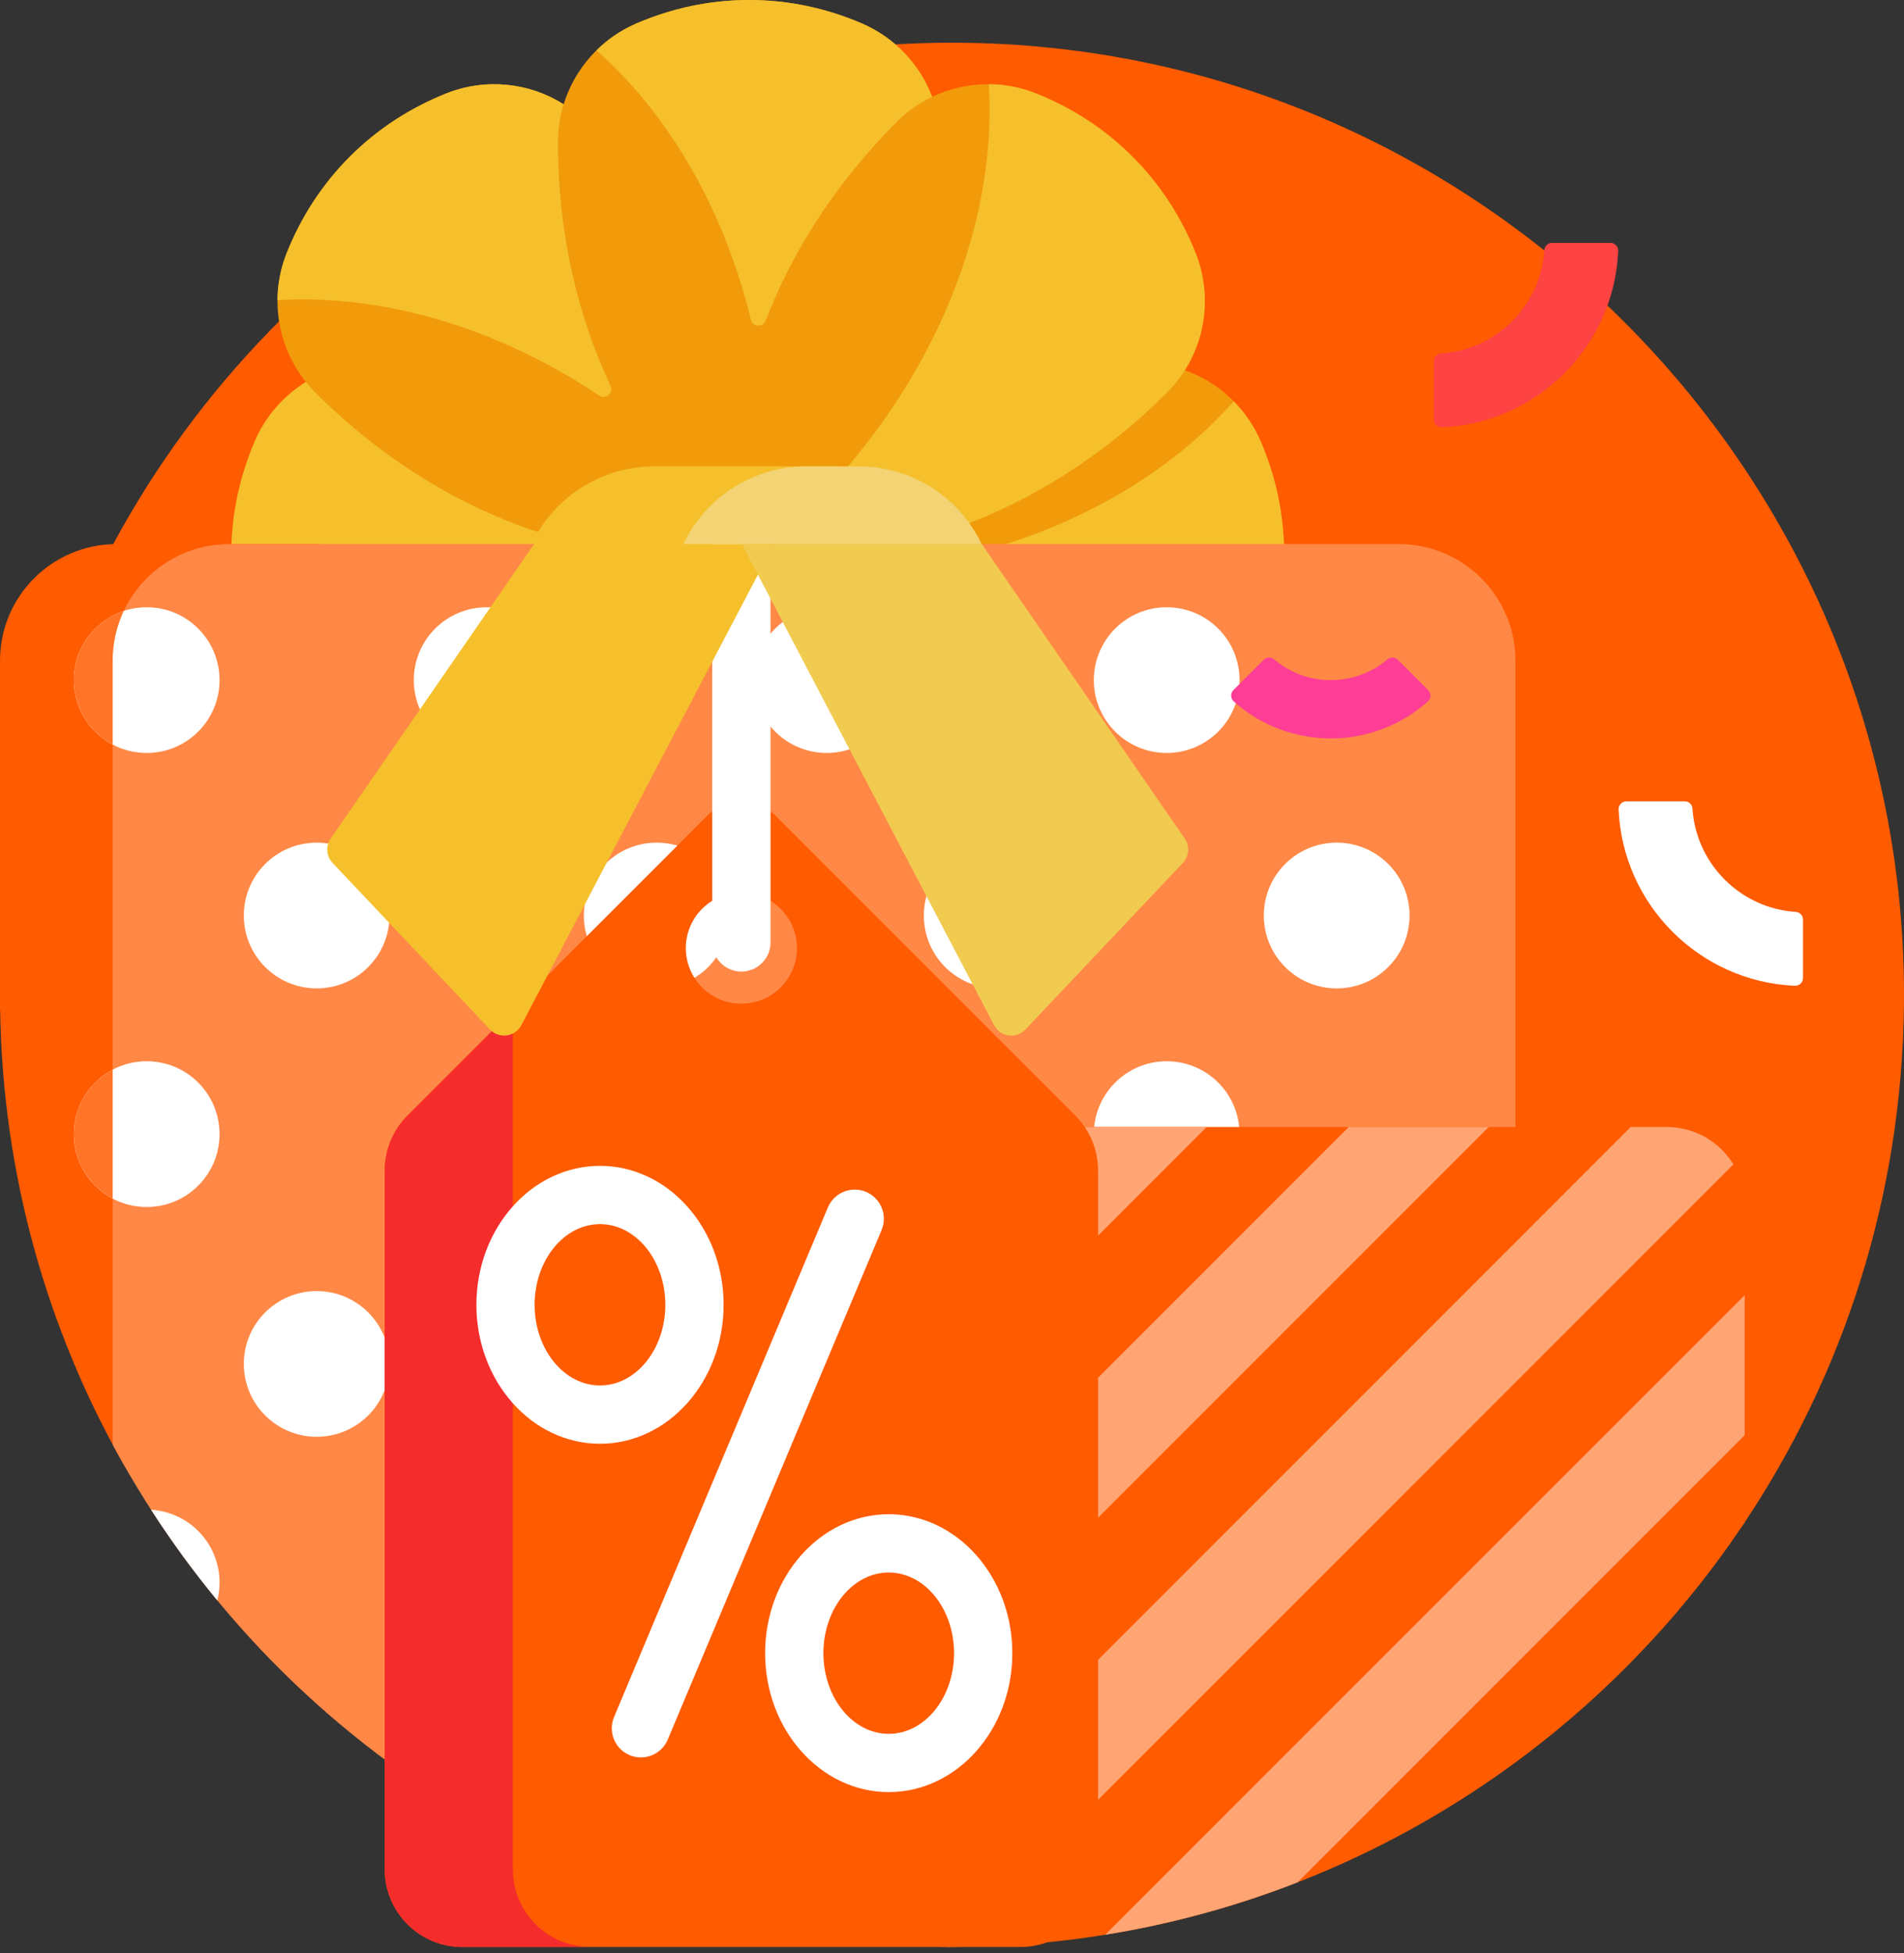 <svg width="39" height="40" viewBox="0 0 39 40" fill="none" xmlns="http://www.w3.org/2000/svg">
<rect x="0" y="0" width="39" height="40" fill="#333333" stroke="none"/>
<path d="M2.038 11.686C5.245 5.253 11.903 0.841 19.588 0.875C30.362 0.923 39.1 9.787 38.999 20.562C38.962 24.513 37.75 28.183 35.696 31.239C35.013 32.254 33.429 31.772 33.429 30.549C33.429 27.586 31.027 25.185 28.065 25.185H28.016C28.016 18.713 22.77 13.466 16.298 13.466H3.15C2.235 13.466 1.63 12.505 2.038 11.686Z" fill="#FF5B00"/>
<path d="M26.302 11.347C26.302 12.153 26.134 12.928 25.823 13.654C25.406 14.625 24.452 15.262 23.395 15.263C23.39 15.263 23.384 15.263 23.379 15.263C20.121 15.263 17.243 14.006 15.52 12.088C13.797 14.006 10.92 15.263 7.662 15.263C7.656 15.263 7.651 15.263 7.646 15.263C6.589 15.262 5.635 14.625 5.218 13.654C4.907 12.928 4.739 12.153 4.739 11.347C4.739 10.541 4.907 9.765 5.218 9.04C5.438 8.526 5.809 8.106 6.266 7.824C5.671 7.085 5.517 6.072 5.874 5.178C6.167 4.445 6.597 3.777 7.167 3.207C7.736 2.638 8.404 2.208 9.137 1.915C9.938 1.595 10.835 1.686 11.545 2.136C11.771 1.404 12.311 0.791 13.038 0.479C13.764 0.168 14.539 0 15.345 0C16.151 0 16.927 0.168 17.652 0.479C18.328 0.769 18.842 1.32 19.093 1.984C19.75 1.669 20.525 1.635 21.226 1.915C21.959 2.208 22.626 2.638 23.196 3.207C23.766 3.777 24.195 4.445 24.488 5.178C24.808 5.977 24.718 6.873 24.27 7.582C24.956 7.825 25.526 8.347 25.823 9.04C26.134 9.765 26.302 10.541 26.302 11.347Z" fill="#F19B0B"/>
<path d="M6.464 8.044C7.922 9.502 9.628 10.496 11.337 10.994C11.494 11.04 11.486 11.263 11.328 11.301C9.041 11.849 7.09 12.983 5.769 14.474C5.54 14.242 5.351 13.965 5.218 13.654C4.907 12.928 4.739 12.153 4.739 11.347C4.739 10.541 4.907 9.765 5.218 9.04C5.438 8.526 5.809 8.106 6.266 7.824C6.324 7.896 6.386 7.966 6.453 8.033L6.464 8.044ZM15.381 6.549C15.418 6.7 15.627 6.712 15.683 6.567C16.234 5.134 17.133 3.732 18.36 2.505L18.371 2.494C18.585 2.28 18.829 2.11 19.093 1.984C18.842 1.32 18.328 0.769 17.652 0.479C16.927 0.168 16.151 0 15.345 0C14.539 0 13.764 0.168 13.038 0.479C12.727 0.613 12.45 0.801 12.218 1.031C13.7 2.343 14.829 4.279 15.381 6.549ZM16.619 10.364C16.614 10.368 16.61 10.372 16.606 10.376C16.198 10.784 15.687 11.05 15.144 11.161C15.149 11.189 15.154 11.217 15.159 11.245C17.939 11.759 21.31 10.633 23.899 8.044C23.903 8.04 23.906 8.036 23.91 8.033C24.656 7.284 24.881 6.159 24.488 5.178C24.195 4.445 23.766 3.777 23.196 3.207C22.626 2.638 21.959 2.208 21.226 1.915C20.912 1.789 20.582 1.727 20.256 1.725C20.429 4.571 19.17 7.812 16.619 10.364ZM25.823 9.04C25.689 8.729 25.501 8.452 25.271 8.219C23.382 10.354 20.199 11.756 16.591 11.756C16.585 11.756 16.579 11.756 16.573 11.756C15.996 11.755 15.447 11.582 14.984 11.277C14.968 11.3 14.952 11.324 14.936 11.347C16.538 13.676 19.718 15.263 23.379 15.263H23.395C24.452 15.262 25.406 14.625 25.823 13.654C26.134 12.928 26.302 12.153 26.302 11.347C26.302 10.541 26.134 9.765 25.823 9.04ZM11.428 2.907C11.429 2.641 11.469 2.382 11.545 2.136C10.836 1.686 9.938 1.595 9.137 1.915C8.404 2.208 7.737 2.638 7.167 3.207C6.597 3.777 6.168 4.445 5.874 5.178C5.749 5.492 5.686 5.821 5.684 6.148C7.811 6.018 10.159 6.689 12.274 8.101C12.409 8.191 12.574 8.047 12.505 7.9C11.822 6.451 11.428 4.747 11.428 2.923C11.428 2.918 11.428 2.912 11.428 2.907Z" fill="#F5C02C"/>
<path d="M16.986 15.122H13.405C11.866 15.122 10.619 13.875 10.619 12.336C10.619 10.798 11.866 9.551 13.405 9.551H16.986C18.525 9.551 19.772 10.798 19.772 12.336C19.772 13.875 18.525 15.122 16.986 15.122Z" fill="#F5C02C"/>
<path d="M17.59 15.122H16.515C14.977 15.122 13.73 13.875 13.73 12.336C13.73 10.798 14.977 9.551 16.515 9.551H17.59C19.128 9.551 20.375 10.798 20.375 12.336C20.375 13.875 19.128 15.122 17.59 15.122Z" fill="#F3D373"/>
<path d="M4.265 29.455C4.301 30.436 2.995 30.811 2.512 29.956C0.962 27.214 0.057 24.059 0.003 20.697C0.002 20.696 0.001 20.695 0 20.694V13.53C0 12.212 1.069 11.143 2.388 11.143H6.639C5.321 11.143 4.252 12.212 4.252 13.53C4.252 13.53 4.253 20.696 4.254 20.697C4.259 20.963 4.252 29.043 4.252 29.043C4.253 29.044 4.253 29.045 4.254 29.046C4.256 29.183 4.26 29.319 4.265 29.455Z" fill="#FF5B00"/>
<path d="M31.041 13.53V28.37C31.041 34.687 25.947 39.834 19.63 39.875C19.586 39.875 19.543 39.875 19.5 39.875C12.062 39.875 5.596 35.711 2.308 29.586V13.53C2.308 12.212 3.377 11.143 4.696 11.143H10.94L11.461 11.474H19.407L20.11 11.143H28.653C29.972 11.143 31.041 12.212 31.041 13.53Z" fill="#FF8846"/>
<path d="M11.461 13.929C11.461 14.753 10.793 15.421 9.969 15.421C9.145 15.421 8.476 14.753 8.476 13.929C8.476 13.105 9.145 12.437 9.969 12.437C10.793 12.437 11.461 13.105 11.461 13.929ZM6.487 26.442C5.663 26.442 4.994 27.11 4.994 27.934C4.994 28.758 5.663 29.426 6.487 29.426C7.311 29.426 7.979 28.758 7.979 27.934C7.979 27.11 7.311 26.442 6.487 26.442ZM6.487 17.258C5.663 17.258 4.994 17.926 4.994 18.75C4.994 19.575 5.663 20.243 6.487 20.243C7.311 20.243 7.979 19.575 7.979 18.75C7.979 17.926 7.311 17.258 6.487 17.258ZM3.095 30.921C3.511 31.567 3.964 32.187 4.451 32.778C4.481 32.66 4.497 32.538 4.497 32.411C4.497 31.617 3.877 30.968 3.095 30.921ZM3.005 12.437C2.18 12.437 1.512 13.105 1.512 13.929C1.512 14.753 2.18 15.421 3.005 15.421C3.829 15.421 4.497 14.753 4.497 13.929C4.497 13.105 3.829 12.437 3.005 12.437ZM3.005 21.735C2.18 21.735 1.512 22.403 1.512 23.227C1.512 24.052 2.18 24.72 3.005 24.72C3.829 24.72 4.497 24.052 4.497 23.227C4.497 22.403 3.829 21.735 3.005 21.735ZM20.415 17.258C19.591 17.258 18.923 17.926 18.923 18.75C18.923 19.575 19.591 20.243 20.415 20.243C21.239 20.243 21.908 19.575 21.908 18.75C21.908 17.926 21.239 17.258 20.415 17.258ZM27.38 17.258C26.555 17.258 25.887 17.926 25.887 18.75C25.887 19.575 26.555 20.243 27.38 20.243C28.204 20.243 28.872 19.575 28.872 18.75C28.872 17.926 28.204 17.258 27.38 17.258ZM23.897 12.437C23.073 12.437 22.405 13.105 22.405 13.929C22.405 14.753 23.073 15.421 23.897 15.421C24.722 15.421 25.39 14.753 25.39 13.929C25.39 13.105 24.722 12.437 23.897 12.437ZM23.897 21.735C23.073 21.735 22.405 22.403 22.405 23.227C22.405 24.052 23.073 24.72 23.897 24.72C24.722 24.72 25.39 24.052 25.39 23.227C25.39 22.403 24.722 21.735 23.897 21.735ZM16.933 12.437C16.109 12.437 15.441 13.105 15.441 13.929C15.441 14.753 16.109 15.421 16.933 15.421C17.757 15.421 18.425 14.753 18.425 13.929C18.425 13.105 17.757 12.437 16.933 12.437ZM13.451 17.258C12.627 17.258 11.959 17.926 11.959 18.75C11.959 19.575 12.627 20.243 13.451 20.243C14.275 20.243 14.943 19.575 14.943 18.75C14.943 17.926 14.275 17.258 13.451 17.258Z" fill="white"/>
<path d="M2.536 12.511C2.39 12.82 2.308 13.165 2.308 13.53V15.248C1.835 14.998 1.512 14.501 1.512 13.928C1.512 13.268 1.941 12.707 2.536 12.511ZM1.512 23.227C1.512 23.799 1.835 24.297 2.308 24.547V21.906C1.835 22.157 1.512 22.654 1.512 23.227ZM3.095 30.921C3.122 30.963 3.15 31.006 3.178 31.049C3.15 31.006 3.122 30.963 3.095 30.921Z" fill="#FF7427"/>
<path d="M35.737 24.674V31.179C32.241 36.422 26.274 39.876 19.5 39.876C18.249 39.876 17.025 39.758 15.839 39.533V24.674C15.839 23.795 16.552 23.082 17.431 23.082H34.145C35.024 23.082 35.737 23.795 35.737 24.674Z" fill="#FF5B00"/>
<path d="M18.939 23.082L15.839 26.183V24.674C15.839 23.795 16.552 23.082 17.431 23.082H18.939ZM27.626 23.082L15.839 34.869V37.737L30.494 23.082H27.626ZM21.849 23.082L15.839 29.092V31.96L24.717 23.082H21.849ZM34.145 23.082H33.403L16.795 39.69C17.672 39.812 18.567 39.875 19.477 39.876L35.506 23.847C35.226 23.389 34.721 23.082 34.145 23.082ZM22.637 39.625C24.004 39.404 25.323 39.041 26.579 38.551L35.737 29.393V26.525L22.637 39.625Z" fill="#FFA573"/>
<path d="M22.026 22.849L15.875 16.697C15.494 16.317 14.877 16.317 14.497 16.697L8.346 22.849C8.047 23.147 7.88 23.552 7.88 23.974V38.284C7.88 39.163 8.592 39.876 9.471 39.876H20.9C21.779 39.876 22.492 39.163 22.492 38.284V23.974C22.492 23.552 22.325 23.147 22.026 22.849ZM15.186 20.556C14.557 20.556 14.048 20.047 14.048 19.418C14.048 18.79 14.557 18.28 15.186 18.28C15.814 18.28 16.324 18.79 16.324 19.418C16.324 20.047 15.814 20.556 15.186 20.556Z" fill="#FF5B00"/>
<path d="M12.097 39.876H9.471C8.592 39.876 7.88 39.163 7.88 38.284V23.974C7.88 23.552 8.047 23.147 8.346 22.848L10.505 20.689V38.284C10.505 39.163 11.217 39.876 12.097 39.876Z" fill="#F52C2C"/>
<path d="M13.128 35.993C13.051 35.993 12.973 35.978 12.897 35.947C12.593 35.819 12.45 35.469 12.578 35.165L16.957 24.73C17.085 24.426 17.434 24.283 17.738 24.41C18.042 24.538 18.185 24.888 18.058 25.192L13.678 35.627C13.582 35.855 13.361 35.993 13.128 35.993ZM14.822 26.723C14.822 25.154 13.686 23.877 12.29 23.877C10.893 23.877 9.758 25.154 9.758 26.723C9.758 28.292 10.893 29.569 12.29 29.569C13.686 29.569 14.822 28.292 14.822 26.723ZM13.628 26.723C13.628 27.634 13.027 28.375 12.29 28.375C11.552 28.375 10.951 27.634 10.951 26.723C10.951 25.812 11.552 25.071 12.29 25.071C13.027 25.071 13.628 25.812 13.628 26.723ZM20.736 33.858C20.736 32.289 19.601 31.012 18.204 31.012C16.808 31.012 15.672 32.289 15.672 33.858C15.672 35.427 16.808 36.703 18.204 36.703C19.601 36.703 20.736 35.427 20.736 33.858ZM19.542 33.858C19.542 34.769 18.942 35.51 18.204 35.51C17.466 35.51 16.866 34.769 16.866 33.858C16.866 32.947 17.466 32.206 18.204 32.206C18.942 32.206 19.542 32.947 19.542 33.858ZM15.783 19.301V11.143H14.589V19.301C14.589 19.63 14.856 19.898 15.186 19.898C15.516 19.898 15.783 19.63 15.783 19.301Z" fill="white"/>
<path d="M15.854 11.143L10.679 20.997C10.552 21.238 10.225 21.283 10.037 21.085L6.812 17.673C6.683 17.537 6.667 17.328 6.774 17.174L10.94 11.143H15.854Z" fill="#F5C02C"/>
<path d="M20.11 11.143L24.267 17.174C24.374 17.328 24.358 17.536 24.229 17.673L21.004 21.085C20.816 21.283 20.489 21.238 20.362 20.996L15.196 11.143H20.11Z" fill="#F1CA50"/>
<path d="M36.931 18.834V20.03C36.931 20.121 36.854 20.193 36.763 20.189C34.812 20.104 33.239 18.531 33.154 16.579C33.15 16.488 33.222 16.412 33.313 16.412H34.509C34.592 16.412 34.662 16.477 34.667 16.56C34.709 17.211 35.027 17.788 35.505 18.175C35.859 18.462 36.301 18.645 36.783 18.676C36.866 18.681 36.931 18.751 36.931 18.834Z" fill="white"/>
<path d="M33.146 5.142C33.061 7.094 31.489 8.666 29.537 8.752C29.446 8.756 29.369 8.683 29.369 8.592V7.397C29.369 7.313 29.434 7.244 29.518 7.238C30.084 7.201 30.595 6.956 30.973 6.578C31.351 6.2 31.596 5.689 31.633 5.123C31.638 5.04 31.708 4.975 31.791 4.975H32.987C33.078 4.975 33.15 5.051 33.146 5.142Z" fill="#FD4343"/>
<path d="M29.246 14.367C28.117 15.375 26.401 15.375 25.272 14.367C25.203 14.305 25.199 14.199 25.264 14.134L25.885 13.513C25.944 13.454 26.037 13.451 26.101 13.505C26.402 13.761 26.769 13.902 27.142 13.926C27.593 13.955 28.053 13.815 28.418 13.505C28.481 13.451 28.574 13.455 28.633 13.513L29.253 14.134C29.319 14.199 29.314 14.305 29.246 14.367Z" fill="#FD3D96"/>
</svg>
